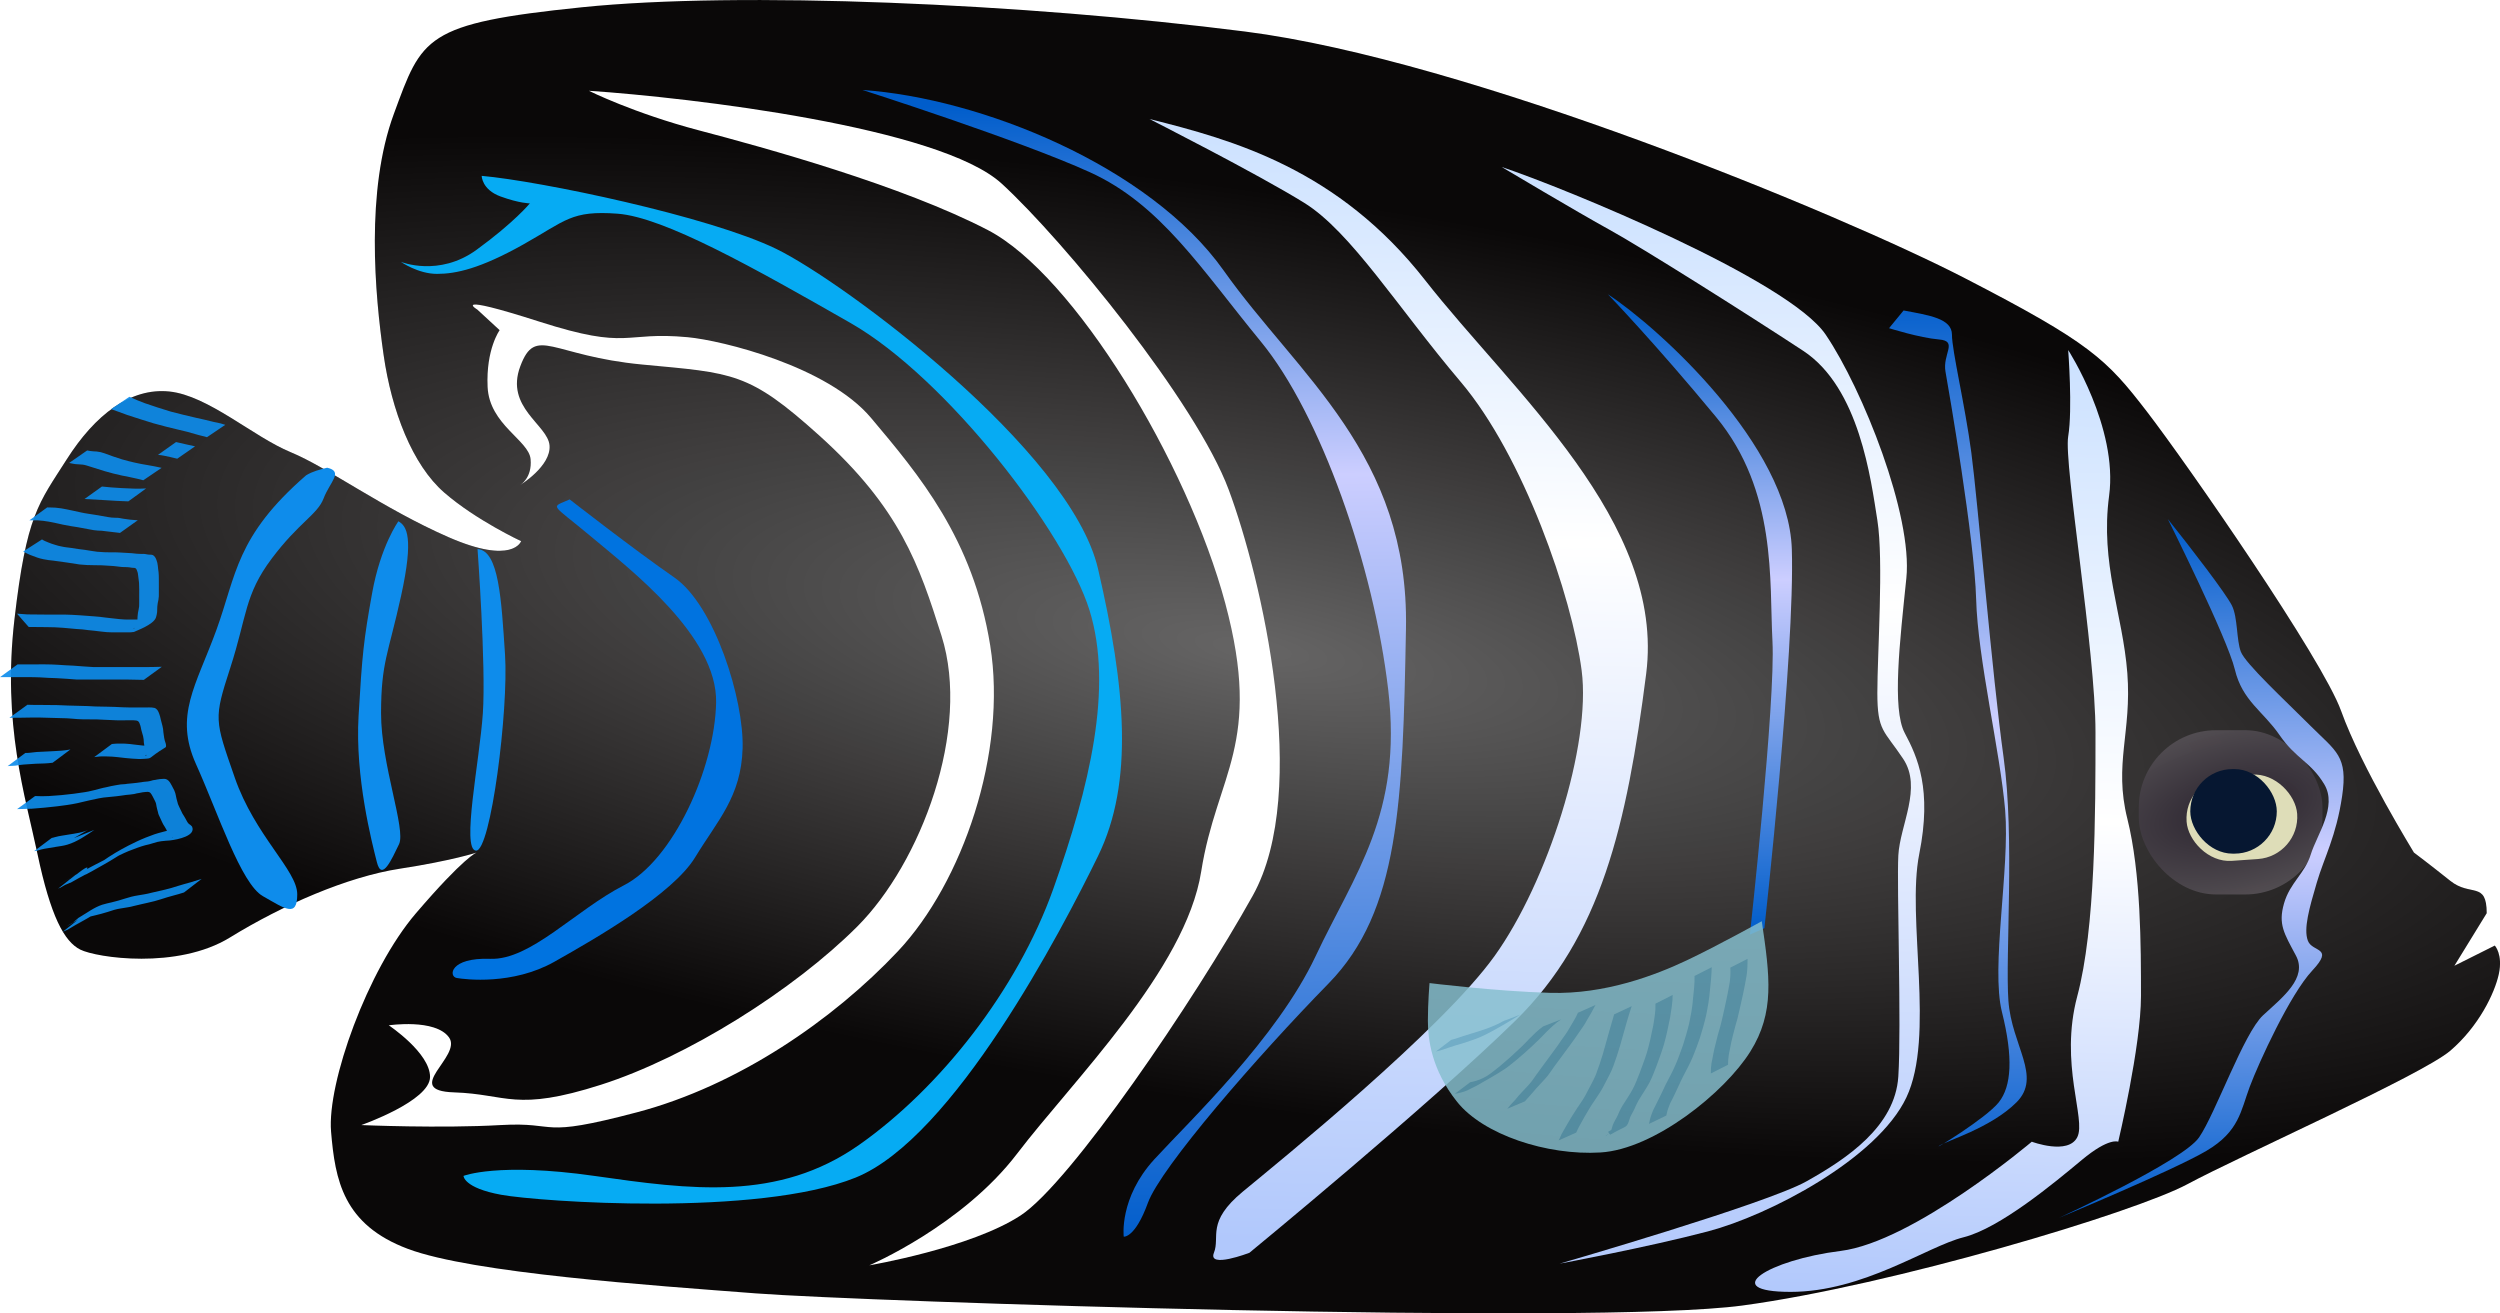 <?xml version="1.0" encoding="UTF-8" standalone="no"?>
<!-- Created with Inkscape (http://www.inkscape.org/) -->

<svg
   xmlns:dc="http://purl.org/dc/elements/1.1/"
   xmlns:cc="http://creativecommons.org/ns#"
   xmlns:rdf="http://www.w3.org/1999/02/22-rdf-syntax-ns#"
   xmlns:svg="http://www.w3.org/2000/svg"
   xmlns="http://www.w3.org/2000/svg"
   xmlns:xlink="http://www.w3.org/1999/xlink"
   xmlns:sodipodi="http://sodipodi.sourceforge.net/DTD/sodipodi-0.dtd"
   xmlns:inkscape="http://www.inkscape.org/namespaces/inkscape"
   width="145.207"
   height="76.283"
   id="svg2"
   version="1.1"
   inkscape:version="0.48.2 r9819"
   sodipodi:docname="black_blue_fish.svg">
  <defs
     id="defs4">
    <linearGradient
       id="linearGradient4040">
      <stop
         style="stop-color:#cae0ff;stop-opacity:1;"
         offset="0"
         id="stop4042" />
      <stop
         id="stop4044"
         offset="0.398"
         style="stop-color:#ffffff;stop-opacity:1;" />
      <stop
         style="stop-color:#b1c8fc;stop-opacity:1;"
         offset="1"
         id="stop4046" />
    </linearGradient>
    <linearGradient
       id="linearGradient4032">
      <stop
         id="stop4034"
         offset="0"
         style="stop-color:#005dcb;stop-opacity:1;" />
      <stop
         style="stop-color:#ccceff;stop-opacity:1;"
         offset="0.442"
         id="stop4036" />
      <stop
         id="stop4038"
         offset="1"
         style="stop-color:#005dcb;stop-opacity:1;" />
    </linearGradient>
    <linearGradient
       id="linearGradient4024">
      <stop
         id="stop4026"
         offset="0"
         style="stop-color:#005dcb;stop-opacity:1;" />
      <stop
         style="stop-color:#ccceff;stop-opacity:1;"
         offset="0.327"
         id="stop4028" />
      <stop
         id="stop4030"
         offset="1"
         style="stop-color:#005dcb;stop-opacity:1;" />
    </linearGradient>
    <linearGradient
       id="linearGradient4016">
      <stop
         style="stop-color:#cae0ff;stop-opacity:1;"
         offset="0"
         id="stop4018" />
      <stop
         id="stop4020"
         offset="0.375"
         style="stop-color:#ffffff;stop-opacity:1;" />
      <stop
         style="stop-color:#b1c8fc;stop-opacity:1;"
         offset="1"
         id="stop4022" />
    </linearGradient>
    <linearGradient
       id="linearGradient3992">
      <stop
         id="stop3994"
         offset="0"
         style="stop-color:#cae0ff;stop-opacity:1;" />
      <stop
         style="stop-color:#ffffff;stop-opacity:1;"
         offset="0.5"
         id="stop3998" />
      <stop
         id="stop3996"
         offset="1"
         style="stop-color:#b1c8fc;stop-opacity:1;" />
    </linearGradient>
    <linearGradient
       id="linearGradient3897">
      <stop
         id="stop3899"
         offset="0"
         style="stop-color:#29222d;stop-opacity:1;" />
      <stop
         id="stop3901"
         offset="1"
         style="stop-color:#666264;stop-opacity:0.946;" />
    </linearGradient>
    <linearGradient
       id="linearGradient3810">
      <stop
         style="stop-color:#005dcb;stop-opacity:1;"
         offset="0"
         id="stop3812" />
      <stop
         id="stop3818"
         offset="0.478"
         style="stop-color:#ccceff;stop-opacity:1;" />
      <stop
         style="stop-color:#005dcb;stop-opacity:1;"
         offset="1"
         id="stop3814" />
    </linearGradient>
    <linearGradient
       id="linearGradient3778">
      <stop
         id="stop3780"
         offset="0"
         style="stop-color:#000000;stop-opacity:1;" />
      <stop
         style="stop-color:#242424;stop-opacity:1;"
         offset="0.5"
         id="stop3784" />
      <stop
         id="stop3782"
         offset="1"
         style="stop-color:#000000;stop-opacity:1;" />
    </linearGradient>
    <linearGradient
       id="linearGradient3766">
      <stop
         style="stop-color:#ffffff;stop-opacity:1;"
         offset="0"
         id="stop3768" />
      <stop
         style="stop-color:#ffffff;stop-opacity:0.078"
         offset="1"
         id="stop3770" />
    </linearGradient>
    <linearGradient
       inkscape:collect="always"
       xlink:href="#linearGradient3810"
       id="linearGradient3816"
       x1="155.154"
       y1="1084.994"
       x2="155.876"
       y2="1125.446"
       gradientUnits="userSpaceOnUse" />
    <filter
       inkscape:collect="always"
       id="filter3911"
       color-interpolation-filters="sRGB">
      <feGaussianBlur
         inkscape:collect="always"
         stdDeviation="0.152"
         id="feGaussianBlur3913" />
    </filter>
    <filter
       inkscape:collect="always"
       id="filter3923"
       color-interpolation-filters="sRGB">
      <feGaussianBlur
         inkscape:collect="always"
         stdDeviation="0.05"
         id="feGaussianBlur3925" />
    </filter>
    <filter
       inkscape:collect="always"
       id="filter3939"
       x="-0.459"
       width="1.919"
       y="-0.589"
       height="2.177"
       color-interpolation-filters="sRGB">
      <feGaussianBlur
         inkscape:collect="always"
         stdDeviation="1.231"
         id="feGaussianBlur3941" />
    </filter>
    <radialGradient
       inkscape:collect="always"
       xlink:href="#linearGradient3897"
       id="radialGradient3948"
       gradientUnits="userSpaceOnUse"
       gradientTransform="matrix(2.758,-0.658,0.316,1.323,-590.996,-211.557)"
       cx="160.076"
       cy="980.637"
       fx="160.076"
       fy="980.637"
       r="5.335" />
    <linearGradient
       inkscape:collect="always"
       xlink:href="#linearGradient3810"
       id="linearGradient3966"
       x1="140.765"
       y1="1071.699"
       x2="141.362"
       y2="1123.762"
       gradientUnits="userSpaceOnUse" />
    <linearGradient
       inkscape:collect="always"
       xlink:href="#linearGradient4032"
       id="linearGradient3974"
       x1="126.289"
       y1="1072.216"
       x2="126.411"
       y2="1108.951"
       gradientUnits="userSpaceOnUse" />
    <linearGradient
       inkscape:collect="always"
       xlink:href="#linearGradient4024"
       id="linearGradient3982"
       x1="93.03"
       y1="1060.782"
       x2="93.946"
       y2="1127.116"
       gradientUnits="userSpaceOnUse" />
    <linearGradient
       inkscape:collect="always"
       xlink:href="#linearGradient3992"
       id="linearGradient3990"
       x1="141.437"
       y1="1074.43"
       x2="140.069"
       y2="1130.193"
       gradientUnits="userSpaceOnUse" />
    <linearGradient
       inkscape:collect="always"
       xlink:href="#linearGradient4040"
       id="linearGradient4006"
       x1="126.449"
       y1="1064.328"
       x2="126.954"
       y2="1128.812"
       gradientUnits="userSpaceOnUse" />
    <linearGradient
       inkscape:collect="always"
       xlink:href="#linearGradient4016"
       id="linearGradient4014"
       x1="110.226"
       y1="1061.508"
       x2="108.519"
       y2="1127.05"
       gradientUnits="userSpaceOnUse" />
    <radialGradient
       inkscape:collect="always"
       xlink:href="#linearGradient3766"
       id="radialGradient4054"
       gradientUnits="userSpaceOnUse"
       gradientTransform="matrix(1.325,0.201,-0.055,0.362,27.568,676.384)"
       cx="99.736"
       cy="1093.959"
       fx="99.736"
       fy="1093.959"
       r="72.286" />
    <radialGradient
       inkscape:collect="always"
       xlink:href="#linearGradient3766"
       id="radialGradient4191"
       gradientUnits="userSpaceOnUse"
       gradientTransform="matrix(1.325,0.201,-0.055,0.362,27.568,676.384)"
       cx="99.736"
       cy="1093.959"
       fx="99.736"
       fy="1093.959"
       r="72.286" />
    <linearGradient
       inkscape:collect="always"
       xlink:href="#linearGradient3992"
       id="linearGradient4193"
       gradientUnits="userSpaceOnUse"
       x1="141.437"
       y1="1074.43"
       x2="140.069"
       y2="1130.193" />
    <radialGradient
       inkscape:collect="always"
       xlink:href="#linearGradient3897"
       id="radialGradient4195"
       gradientUnits="userSpaceOnUse"
       gradientTransform="matrix(2.758,-0.658,0.316,1.323,-590.996,-211.557)"
       cx="160.076"
       cy="980.637"
       fx="160.076"
       fy="980.637"
       r="5.335" />
    <linearGradient
       inkscape:collect="always"
       xlink:href="#linearGradient3810"
       id="linearGradient4197"
       gradientUnits="userSpaceOnUse"
       x1="155.154"
       y1="1084.994"
       x2="155.876"
       y2="1125.446" />
    <linearGradient
       inkscape:collect="always"
       xlink:href="#linearGradient3810"
       id="linearGradient4199"
       gradientUnits="userSpaceOnUse"
       x1="140.765"
       y1="1071.699"
       x2="141.362"
       y2="1123.762" />
    <linearGradient
       inkscape:collect="always"
       xlink:href="#linearGradient4040"
       id="linearGradient4201"
       gradientUnits="userSpaceOnUse"
       x1="126.449"
       y1="1064.328"
       x2="126.954"
       y2="1128.812" />
    <linearGradient
       inkscape:collect="always"
       xlink:href="#linearGradient4032"
       id="linearGradient4203"
       gradientUnits="userSpaceOnUse"
       x1="126.289"
       y1="1072.216"
       x2="126.411"
       y2="1108.951" />
    <linearGradient
       inkscape:collect="always"
       xlink:href="#linearGradient4016"
       id="linearGradient4205"
       gradientUnits="userSpaceOnUse"
       x1="110.226"
       y1="1061.508"
       x2="108.519"
       y2="1127.05" />
    <linearGradient
       inkscape:collect="always"
       xlink:href="#linearGradient4024"
       id="linearGradient4207"
       gradientUnits="userSpaceOnUse"
       x1="93.03"
       y1="1060.782"
       x2="93.946"
       y2="1127.116" />
  </defs>
  <sodipodi:namedview
     id="base"
     pagecolor="#ffffff"
     bordercolor="#666666"
     borderopacity="1.0"
     inkscape:pageopacity="0.0"
     inkscape:pageshadow="2"
     inkscape:zoom="3.8017075"
     inkscape:cx="76.66783"
     inkscape:cy="-0.26304015"
     inkscape:document-units="px"
     inkscape:current-layer="layer1"
     showgrid="false"
     showguides="true"
     inkscape:guide-bbox="true"
     inkscape:window-width="1752"
     inkscape:window-height="999"
     inkscape:window-x="66"
     inkscape:window-y="24"
     inkscape:window-maximized="0"
     fit-margin-top="0"
     fit-margin-left="0"
     fit-margin-right="0"
     fit-margin-bottom="0" />
  <g
     inkscape:label="Layer 1"
     inkscape:groupmode="layer"
     id="layer1"
     transform="translate(-25.237,-921.399)">
    <g
       id="g4148"
       transform="translate(-1.578,-133.361)">
      <path
         sodipodi:nodetypes="cccscsscsszcczzsssscscsscsccczccc"
         inkscape:connector-curvature="0"
         id="path3764"
         d="m 171.249,1107.801 c 0,-1.879 -0.94,-0.94 -2.114,-1.879 -1.175,-0.94 -2.114,-1.644 -2.114,-1.644 0.021,0.021 -3.048,-4.928 -4.228,-8.222 -1.077,-3.008 -8.927,-14.329 -11.276,-17.383 -2.349,-3.054 -3.289,-3.994 -10.571,-7.752 -7.282,-3.759 -28.894,-12.685 -41.814,-14.329 -12.92,-1.644 -29.364,-2.349 -38.525,-1.409 -9.161,0.94 -9.272,1.73 -10.916,6.193 -1.644,4.463 -1.106,10.459 -0.594,14.009 0.467,3.239 1.669,6.378 3.524,7.987 1.855,1.609 4.463,2.819 4.463,2.819 0,0 -0.47,1.409 -4.228,-0.235 -3.759,-1.644 -6.992,-4.038 -9.161,-4.933 -2.169,-0.895 -4.789,-3.292 -7.047,-3.524 -2.258,-0.232 -4.311,1.354 -5.955,3.938 -1.644,2.584 -2.336,3.203 -3.041,9.311 -0.705,6.108 0.624,10.218 1.34,13.612 0.761,3.606 1.548,5.087 2.488,5.556 0.94,0.47 5.638,1.175 8.692,-0.705 3.054,-1.879 6.812,-3.524 9.866,-3.994 3.054,-0.47 4.463,-0.94 4.463,-0.94 0,0 -0.705,0.235 -3.524,3.524 -2.819,3.289 -5.168,9.866 -4.933,12.685 0.235,2.819 0.705,5.403 4.463,6.812 3.759,1.409 14.095,2.114 20.202,2.584 6.108,0.47 48.626,1.879 57.318,0.705 8.692,-1.175 22.786,-5.403 25.84,-7.047 3.054,-1.644 13.625,-6.343 15.269,-7.752 1.644,-1.409 2.577,-3.332 2.819,-4.463 0.242,-1.131 -0.235,-1.644 -0.235,-1.644 l -2.349,1.175 z"
         style="fill:#020000;fill-opacity:1;stroke:none" />
      <path
         style="opacity:0.395;fill:url(#radialGradient4191);fill-opacity:1;stroke:none"
         d="m 171.249,1107.801 c 0,-1.879 -0.94,-0.94 -2.114,-1.879 -1.175,-0.94 -2.114,-1.644 -2.114,-1.644 0.021,0.021 -3.048,-4.928 -4.228,-8.222 -1.077,-3.008 -8.927,-14.329 -11.276,-17.383 -2.349,-3.054 -3.289,-3.994 -10.571,-7.752 -7.282,-3.759 -28.894,-12.685 -41.814,-14.329 -12.92,-1.644 -29.364,-2.349 -38.525,-1.409 -9.161,0.94 -9.272,1.73 -10.916,6.193 -1.644,4.463 -1.106,10.459 -0.594,14.009 0.467,3.239 1.669,6.378 3.524,7.987 1.855,1.609 4.463,2.819 4.463,2.819 0,0 -0.47,1.409 -4.228,-0.235 -3.759,-1.644 -6.992,-4.038 -9.161,-4.933 -2.169,-0.895 -4.789,-3.292 -7.047,-3.524 -2.258,-0.232 -4.311,1.354 -5.955,3.938 -1.644,2.584 -2.336,3.203 -3.041,9.311 -0.705,6.108 0.624,10.218 1.34,13.612 0.761,3.606 1.548,5.087 2.488,5.556 0.94,0.47 5.638,1.175 8.692,-0.705 3.054,-1.879 6.812,-3.524 9.866,-3.994 3.054,-0.47 4.463,-0.94 4.463,-0.94 0,0 -0.705,0.235 -3.524,3.524 -2.819,3.289 -5.168,9.866 -4.933,12.685 0.235,2.819 0.705,5.403 4.463,6.812 3.759,1.409 14.095,2.114 20.202,2.584 6.108,0.47 48.626,1.879 57.318,0.705 8.692,-1.175 22.786,-5.403 25.84,-7.047 3.054,-1.644 13.625,-6.343 15.269,-7.752 1.644,-1.409 2.577,-3.332 2.819,-4.463 0.242,-1.131 -0.235,-1.644 -0.235,-1.644 l -2.349,1.175 z"
         id="path3786"
         inkscape:connector-curvature="0"
         sodipodi:nodetypes="cccscsscsszcczzsssscscsscsccczccc" />
      <path
         inkscape:connector-curvature="0"
         id="path3790"
         d="m 146.94,1075.09 c 0,0 2.907,4.493 2.379,8.457 -0.529,3.964 0.793,6.871 1.057,10.307 0.264,3.436 -0.793,5.286 0,8.457 0.793,3.171 0.793,7.4 0.793,10.307 0,2.907 -1.321,8.457 -1.321,8.457 0,0 -0.529,-0.264 -2.114,1.057 -1.586,1.321 -4.757,3.964 -6.871,4.493 -2.114,0.529 -5.814,3.171 -10.043,3.171 -4.228,0 -1.321,-1.85 2.907,-2.379 4.228,-0.528 11.1,-6.343 11.1,-6.343 0,0 2.114,0.793 2.643,-0.264 0.529,-1.057 -1.057,-4.229 0,-8.193 1.057,-3.964 1.057,-10.571 1.057,-15.328 0,-4.757 -1.85,-15.593 -1.586,-17.178 0.264,-1.586 0,-5.021 0,-5.021 z"
         style="fill:url(#linearGradient4193);fill-opacity:1;stroke:none" />
      <g
         transform="translate(-3.7,121.305)"
         id="g3943">
        <rect
           style="color:#000000;fill:url(#radialGradient4195);fill-opacity:1;fill-rule:nonzero;stroke:none;stroke-width:4;marker:none;visibility:visible;display:inline;overflow:visible;filter:url(#filter3911);enable-background:accumulate"
           id="rect3877"
           width="10.67"
           height="9.541"
           x="154.741"
           y="975.867"
           ry="4.488" />
        <rect
           ry="2.456"
           y="986.891"
           x="88.441"
           height="4.912"
           width="6.436"
           id="rect3879"
           style="color:#000000;fill:#deddb8;fill-opacity:1;fill-rule:nonzero;stroke:none;stroke-width:4;marker:none;visibility:visible;display:inline;overflow:visible;filter:url(#filter3939);enable-background:accumulate"
           transform="matrix(0.998,-0.07,0.07,0.998,0,0)" />
        <rect
           style="color:#000000;fill:#061731;fill-opacity:1;fill-rule:nonzero;stroke:none;stroke-width:4;marker:none;visibility:visible;display:inline;overflow:visible;filter:url(#filter3923);enable-background:accumulate"
           id="rect3875"
           width="5.024"
           height="4.912"
           x="157.733"
           y="978.125"
           ry="2.456" />
      </g>
      <path
         inkscape:connector-curvature="0"
         id="path3800"
         d="m 152.728,1084.909 c 1.385,1.731 3.375,4.327 3.721,5.019 0.346,0.692 0.26,1.99 0.519,2.683 0.26,0.692 2.596,2.856 4.067,4.327 1.471,1.471 2.164,1.731 1.817,4.067 -0.346,2.337 -1.039,3.548 -1.471,5.019 -0.433,1.471 -0.779,2.683 -0.519,3.375 0.26,0.692 1.558,0.346 0.26,1.731 -1.298,1.385 -3.116,5.366 -3.635,6.75 -0.519,1.385 -0.606,2.596 -2.51,3.721 -1.904,1.125 -8.568,3.894 -8.568,3.894 0,0 7.183,-3.289 8.135,-4.673 0.952,-1.385 2.596,-6.058 3.721,-7.096 1.125,-1.039 2.596,-2.164 1.904,-3.462 -0.692,-1.298 -1.039,-1.817 -0.692,-3.029 0.346,-1.212 1.212,-1.731 1.558,-2.856 0.346,-1.125 1.558,-2.769 0.779,-4.067 -0.779,-1.298 -1.644,-1.471 -2.596,-2.856 -0.952,-1.385 -2.164,-1.99 -2.596,-3.808 -0.433,-1.817 -3.894,-8.741 -3.894,-8.741 z"
         style="fill:url(#linearGradient4197);fill-opacity:1;stroke:none" />
      <path
         inkscape:connector-curvature="0"
         id="path3950"
         d="m 137.38,1072.793 c 1.499,0.281 2.81,0.468 2.81,1.405 0,0.937 0.749,4.028 1.124,6.838 0.375,2.81 1.218,13.021 1.874,17.705 0.656,4.684 0.094,11.522 0.281,14.145 0.187,2.623 1.967,4.403 0.468,5.902 -1.499,1.499 -4.122,2.248 -4.496,2.529 -0.375,0.281 2.717,-1.593 3.466,-2.529 0.749,-0.937 0.843,-2.623 0.187,-5.246 -0.656,-2.623 0.468,-8.337 0.187,-11.71 -0.281,-3.372 -1.593,-8.806 -1.686,-12.272 -0.094,-3.466 -1.593,-12.178 -1.78,-13.208 -0.187,-1.03 0.749,-1.78 -0.375,-1.874 -1.124,-0.094 -2.904,-0.656 -2.904,-0.656 z"
         style="fill:url(#linearGradient4199);fill-opacity:1;stroke:none" />
      <path
         inkscape:connector-curvature="0"
         id="path3952"
         d="m 114.028,1064.456 c 3.653,1.218 16.674,6.557 18.829,9.742 2.155,3.185 5.059,10.492 4.684,14.145 -0.375,3.653 -0.843,7.588 -0.094,8.993 0.749,1.405 1.593,3.279 0.843,7.026 -0.749,3.747 0.937,10.585 -0.749,14.145 -1.686,3.56 -7.963,6.838 -11.522,7.775 -3.56,0.937 -8.618,1.874 -8.618,1.874 0,0 11.991,-3.466 14.333,-4.777 2.342,-1.312 5.152,-3.185 5.34,-6.089 0.187,-2.904 -0.094,-11.054 0,-12.834 0.094,-1.78 1.405,-3.934 0.281,-5.621 -1.124,-1.686 -1.499,-1.593 -1.499,-3.841 0,-2.248 0.375,-7.681 0,-10.023 -0.375,-2.342 -1.03,-7.682 -4.309,-9.836 -3.279,-2.155 -9.368,-5.995 -11.241,-7.026 -1.874,-1.03 -6.276,-3.653 -6.276,-3.653 z"
         style="fill:url(#linearGradient4201);fill-opacity:1;stroke:none" />
      <path
         inkscape:connector-curvature="0"
         id="path3954"
         d="m 120.21,1071.856 c 2.998,1.967 10.492,8.806 10.679,14.801 0.187,5.995 -1.593,22.014 -1.593,22.014 l -0.843,0.375 c 0,0 1.499,-13.583 1.311,-17.049 -0.187,-3.466 0.281,-8.712 -3.279,-13.021 -3.56,-4.309 -6.276,-7.119 -6.276,-7.119 z"
         style="fill:url(#linearGradient4203);fill-opacity:1;stroke:none" />
      <path
         inkscape:connector-curvature="0"
         id="path3956"
         d="m 93.576,1061.672 c 4.871,1.218 10.96,2.904 16.019,9.368 5.059,6.464 13.958,14.052 12.834,22.857 -1.124,8.806 -2.623,15.269 -7.588,20.14 -4.965,4.871 -15.457,13.489 -15.457,13.489 0,0 -2.436,0.937 -2.061,0 0.375,-0.937 -0.468,-1.78 1.686,-3.56 2.155,-1.78 11.522,-9.368 14.614,-13.677 3.091,-4.309 5.621,-12.272 5.059,-16.581 -0.562,-4.309 -3.372,-12.459 -7.026,-16.768 -3.653,-4.309 -6.37,-8.712 -9.087,-10.398 -2.717,-1.686 -8.993,-4.871 -8.993,-4.871 z"
         style="fill:url(#linearGradient4205);fill-opacity:1;stroke:none" />
      <path
         inkscape:connector-curvature="0"
         id="path3958"
         d="m 76.909,1059.986 c 6.838,0.468 16.674,4.403 20.984,10.492 4.309,6.089 10.773,10.679 10.585,20.796 -0.187,10.117 -0.375,16.393 -4.496,20.609 -4.122,4.215 -9.742,10.679 -10.492,12.74 -0.749,2.061 -1.405,1.967 -1.405,1.967 0,0 -0.281,-2.248 1.78,-4.497 2.061,-2.248 7.119,-7.026 9.368,-11.803 2.248,-4.778 5.059,-8.244 4.215,-15.457 -0.843,-7.213 -3.934,-16.019 -7.4,-20.234 -3.466,-4.215 -5.808,-7.963 -9.93,-9.836 -4.122,-1.873 -13.208,-4.777 -13.208,-4.777 z"
         style="fill:url(#linearGradient4207);fill-opacity:1;stroke:none" />
      <g
         style="opacity:0.837"
         transform="translate(-17.971,125.533)"
         id="g3865">
        <path
           style="fill:#85bfce;fill-opacity:1;stroke:none"
           d="m 147.115,982.731 c 0.473,3.217 0.757,5.298 -0.662,7.569 -1.491,2.385 -5.582,5.676 -8.704,5.866 -3.122,0.189 -6.812,-1.041 -8.325,-2.933 -1.514,-1.892 -1.703,-3.69 -1.703,-4.73 0,-1.041 0.095,-2.176 0.095,-2.176 0,0 3.784,0.473 7.001,0.568 3.217,0.095 6.149,-1.041 7.947,-1.892 1.798,-0.851 4.352,-2.271 4.352,-2.271 z"
           id="path3839"
           inkscape:connector-curvature="0"
           sodipodi:nodetypes="csssscssc" />
        <path
           style="color:#000000;fill:#62a4bc;fill-opacity:1;fill-rule:nonzero;stroke:none;stroke-width:4;marker:none;visibility:visible;display:inline;overflow:visible;enable-background:accumulate"
           id="path3843"
           d="m 146.29,82.558 c 0.002,0.324 -0.01,0.646 -0.057,0.967 -0.054,0.331 -0.119,0.66 -0.187,0.988 -0.07,0.355 -0.163,0.704 -0.236,1.057 -0.065,0.318 -0.152,0.629 -0.244,0.94 -0.079,0.282 -0.146,0.567 -0.215,0.852 -0.046,0.255 -0.105,0.507 -0.151,0.762 -0.034,0.193 -0.041,0.388 -0.045,0.584 0,0 -1,0.507 -1,0.507 l 0,0 c 0.003,-0.201 0.008,-0.402 0.04,-0.601 0.044,-0.258 0.114,-0.511 0.152,-0.771 0.07,-0.286 0.138,-0.573 0.213,-0.858 0.092,-0.309 0.185,-0.618 0.252,-0.933 0.073,-0.354 0.166,-0.703 0.234,-1.057 0.071,-0.326 0.133,-0.655 0.192,-0.983 0.052,-0.313 0.07,-0.628 0.051,-0.945 0,0 1.001,-0.51 1.001,-0.51 z"
           inkscape:connector-curvature="0"
           transform="translate(0,902.362)" />
        <path
           style="color:#000000;fill:#62a4bc;fill-opacity:1;fill-rule:nonzero;stroke:none;stroke-width:4;marker:none;visibility:visible;display:inline;overflow:visible;enable-background:accumulate"
           id="path3845"
           d="m 144.208,83.043 c -0.013,0.446 -0.054,0.89 -0.103,1.333 -0.039,0.494 -0.123,0.981 -0.223,1.466 -0.098,0.433 -0.222,0.86 -0.354,1.284 -0.129,0.373 -0.261,0.746 -0.414,1.109 -0.164,0.399 -0.374,0.776 -0.571,1.159 -0.164,0.316 -0.297,0.647 -0.456,0.966 -0.085,0.2 -0.197,0.386 -0.29,0.582 -0.084,0.197 -0.158,0.397 -0.202,0.606 -0.008,0.037 -0.016,0.074 -0.024,0.111 0,0 -1.007,0.486 -1.007,0.486 l 0,0 c 0.008,-0.035 0.016,-0.071 0.025,-0.107 0.037,-0.219 0.11,-0.426 0.193,-0.631 0.086,-0.202 0.202,-0.386 0.289,-0.587 0.165,-0.32 0.313,-0.648 0.468,-0.973 0.199,-0.379 0.404,-0.757 0.572,-1.151 0.16,-0.357 0.279,-0.733 0.419,-1.099 0.133,-0.422 0.263,-0.845 0.364,-1.277 0.101,-0.482 0.194,-0.965 0.228,-1.457 0.049,-0.435 0.098,-0.873 0.088,-1.312 0,0 0.999,-0.509 0.999,-0.509 z"
           inkscape:connector-curvature="0"
           transform="translate(0,902.362)" />
        <path
           style="color:#000000;fill:#62a4bc;fill-opacity:1;fill-rule:nonzero;stroke:none;stroke-width:4;marker:none;visibility:visible;display:inline;overflow:visible;enable-background:accumulate"
           id="path3847"
           d="m 141.938,84.651 c -0.001,0.438 -0.075,0.871 -0.146,1.302 -0.103,0.529 -0.214,1.058 -0.36,1.577 -0.121,0.412 -0.274,0.813 -0.42,1.217 -0.124,0.315 -0.239,0.633 -0.39,0.936 -0.135,0.263 -0.295,0.51 -0.455,0.758 -0.147,0.225 -0.283,0.456 -0.39,0.703 -0.079,0.215 -0.213,0.402 -0.304,0.61 -0.233,0.713 -0.108,0.404 -1.158,1.018 -0.095,-0.104 -0.054,-0.048 -0.125,-0.17 0,0 0.97,-0.564 0.97,-0.564 l 0,0 c 0.041,0.061 0.026,0.075 0.047,0.043 -1.851,1.126 -0.981,0.791 -0.839,0.432 0.037,-0.093 0.06,-0.194 0.089,-0.289 0.08,-0.217 0.216,-0.4 0.307,-0.612 0.099,-0.255 0.233,-0.493 0.385,-0.721 0.151,-0.252 0.328,-0.488 0.46,-0.752 0.168,-0.292 0.269,-0.615 0.402,-0.924 0.147,-0.404 0.305,-0.804 0.432,-1.214 0.152,-0.514 0.26,-1.04 0.367,-1.566 0.068,-0.421 0.147,-0.845 0.13,-1.273 0,0 0.999,-0.509 0.999,-0.509 z"
           inkscape:connector-curvature="0"
           transform="translate(0,902.362)" />
        <path
           style="color:#000000;fill:#62a4bc;fill-opacity:1;fill-rule:nonzero;stroke:none;stroke-width:4;marker:none;visibility:visible;display:inline;overflow:visible;enable-background:accumulate"
           id="path3849"
           d="m 139.559,85.307 c -0.109,0.33 -0.214,0.662 -0.308,0.997 -0.119,0.431 -0.244,0.86 -0.364,1.29 -0.116,0.408 -0.256,0.81 -0.4,1.209 -0.125,0.343 -0.31,0.658 -0.475,0.982 -0.17,0.359 -0.392,0.688 -0.615,1.016 -0.207,0.292 -0.385,0.602 -0.565,0.91 -0.117,0.188 -0.205,0.391 -0.323,0.579 -0.065,0.114 -0.114,0.237 -0.169,0.356 0,0 -1.028,0.461 -1.028,0.461 l 0,0 c 0.072,-0.114 0.115,-0.242 0.171,-0.364 0.115,-0.191 0.223,-0.383 0.331,-0.58 0.181,-0.313 0.368,-0.623 0.57,-0.922 0.224,-0.321 0.446,-0.646 0.615,-1 0.163,-0.324 0.351,-0.635 0.486,-0.973 0.147,-0.397 0.285,-0.797 0.406,-1.202 0.118,-0.43 0.245,-0.858 0.361,-1.289 0.09,-0.333 0.198,-0.66 0.287,-0.993 0,0 1.018,-0.478 1.018,-0.478 z"
           inkscape:connector-curvature="0"
           transform="translate(0,902.362)" />
        <path
           style="color:#000000;fill:#62a4bc;fill-opacity:1;fill-rule:nonzero;stroke:none;stroke-width:4;marker:none;visibility:visible;display:inline;overflow:visible;enable-background:accumulate"
           id="path3859"
           d="m 137.458,85.234 c -0.15,0.3 -0.322,0.586 -0.491,0.875 -0.134,0.257 -0.305,0.491 -0.47,0.728 -0.16,0.238 -0.326,0.472 -0.497,0.702 -0.195,0.258 -0.381,0.521 -0.574,0.781 -0.226,0.287 -0.429,0.59 -0.641,0.886 -0.155,0.223 -0.346,0.418 -0.53,0.617 -0.151,0.157 -0.297,0.319 -0.435,0.487 -0.126,0.155 -0.269,0.294 -0.398,0.447 -0.021,0.025 -0.041,0.05 -0.062,0.075 0,0 -1.032,0.436 -1.032,0.436 l 0,0 c 0.022,-0.023 0.043,-0.047 0.065,-0.07 0.118,-0.162 0.264,-0.299 0.397,-0.448 0.137,-0.172 0.281,-0.338 0.434,-0.495 0.186,-0.199 0.38,-0.389 0.543,-0.608 0.217,-0.294 0.417,-0.6 0.641,-0.889 0.199,-0.253 0.374,-0.524 0.571,-0.778 0.173,-0.226 0.338,-0.46 0.496,-0.698 0.167,-0.235 0.343,-0.466 0.48,-0.721 0.161,-0.29 0.355,-0.561 0.481,-0.87 0,0 1.024,-0.457 1.024,-0.457 z"
           inkscape:connector-curvature="0"
           transform="translate(0,902.362)" />
        <path
           style="color:#000000;fill:#62a4bc;fill-opacity:1;fill-rule:nonzero;stroke:none;stroke-width:4;marker:none;visibility:visible;display:inline;overflow:visible;enable-background:accumulate"
           id="path3861"
           d="m 135.46,86.075 c -0.317,0.205 -0.59,0.468 -0.857,0.732 -0.279,0.298 -0.569,0.583 -0.87,0.858 -0.264,0.254 -0.547,0.486 -0.823,0.726 -0.227,0.183 -0.447,0.375 -0.686,0.541 -0.538,0.361 -1.108,0.67 -1.669,0.993 -0.188,0.083 -0.364,0.189 -0.549,0.276 -0.232,0.097 -0.475,0.156 -0.722,0.198 0,0 0.89,-0.672 0.89,-0.672 l 0,0 c 0.243,-0.049 0.483,-0.116 0.707,-0.224 0.182,-0.091 0.359,-0.191 0.543,-0.279 -1.702,0.989 -0.617,0.369 -0.238,0.113 0.248,-0.156 0.464,-0.353 0.698,-0.53 0.275,-0.242 0.562,-0.471 0.827,-0.725 0.302,-0.275 0.6,-0.552 0.875,-0.855 0.26,-0.265 0.526,-0.528 0.829,-0.745 0,0 1.046,-0.409 1.046,-0.409 z"
           inkscape:connector-curvature="0"
           transform="translate(0,902.362)" />
        <path
           style="color:#000000;fill:#62a4bc;fill-opacity:1;fill-rule:nonzero;stroke:none;stroke-width:4;marker:none;visibility:visible;display:inline;overflow:visible;enable-background:accumulate"
           id="path3863"
           d="m 133.095,85.791 c -0.616,0.39 -1.243,0.763 -1.89,1.099 -0.305,0.159 -0.62,0.298 -0.948,0.402 -0.303,0.105 -0.608,0.207 -0.919,0.29 -0.302,0.092 -0.597,0.203 -0.899,0.297 -0.168,0.045 -0.085,0.025 -0.25,0.06 0,0 0.888,-0.677 0.888,-0.677 l 0,0 c 0.159,-0.039 0.078,-0.018 0.242,-0.065 0.299,-0.097 0.595,-0.205 0.898,-0.291 0.308,-0.09 0.613,-0.19 0.915,-0.295 0.321,-0.115 0.633,-0.252 0.934,-0.413 0.409,-0.214 0.332,-0.177 -0.604,0.365 -0.057,0.033 0.112,-0.068 0.167,-0.103 0.053,-0.033 0.105,-0.066 0.158,-0.1 0.049,-0.029 0.098,-0.059 0.147,-0.088 0.038,-0.023 0.075,-0.047 0.113,-0.071 0,0 1.046,-0.409 1.046,-0.409 z"
           inkscape:connector-curvature="0"
           transform="translate(0,902.362)" />
      </g>
      <path
         inkscape:connector-curvature="0"
         id="path4056"
         d="m 61.027,1060.033 c 5.893,0.4 20.376,2.098 23.971,5.394 3.596,3.296 11.287,12.685 13.184,17.779 1.898,5.094 4.794,17.479 1.398,23.572 -3.396,6.093 -10.587,16.68 -13.484,18.578 -2.897,1.898 -8.789,2.897 -8.789,2.897 0,0 5.394,-2.297 8.59,-6.492 3.196,-4.195 9.788,-10.687 10.687,-16.38 0.899,-5.693 3.596,-7.391 1.398,-15.581 -2.197,-8.19 -8.789,-19.077 -13.784,-21.674 -4.994,-2.597 -12.984,-4.794 -16.78,-5.793 -3.795,-0.999 -6.392,-2.297 -6.392,-2.297 z"
         style="fill:#ffffff;fill-opacity:1;stroke:none" />
      <path
         sodipodi:nodetypes="ccsscscccsscscscscsc"
         inkscape:connector-curvature="0"
         id="path4058"
         d="m 54.791,1064.974 c 3.396,0.3 13.228,2.351 17.123,4.249 3.895,1.898 17.08,11.686 18.678,18.578 1.598,6.892 2.097,12.385 0,16.68 -2.097,4.295 -8.39,16.381 -14.083,18.678 -5.693,2.297 -18.378,1.398 -20.575,0.999 -2.197,-0.4 -2.197,-1.099 -2.197,-1.099 0,0 1.998,-0.799 7.591,0 5.593,0.799 10.687,1.498 15.382,-1.798 4.694,-3.296 9.189,-8.989 11.287,-14.882 2.097,-5.893 3.496,-11.686 2.097,-16.181 -1.398,-4.495 -8.29,-13.484 -13.883,-16.68 -5.593,-3.196 -10.831,-6.146 -13.528,-6.346 -2.697,-0.2 -2.996,0.4 -5.493,1.798 -2.497,1.398 -3.895,1.698 -4.994,1.698 -1.099,0 -2.097,-0.699 -2.097,-0.699 0,0 2.197,0.899 4.395,-0.699 2.197,-1.598 3.096,-2.697 3.096,-2.697 0,0 -0.599,0 -1.698,-0.4 -1.099,-0.4 -1.099,-1.199 -1.099,-1.199 z"
         style="fill:#06abf3;fill-opacity:1;stroke:none" />
      <path
         sodipodi:nodetypes="cssszzzccscsccsssscscsscc"
         inkscape:connector-curvature="0"
         id="path4060"
         d="m 54.538,1072.74 c 0,0 -1.698,-0.999 3.596,0.699 5.294,1.698 4.836,0.552 8.627,0.907 1.994,0.187 8.122,1.686 10.646,4.686 2.78,3.303 5.927,7.019 6.923,13.223 0.996,6.205 -1.606,13.763 -5.355,17.749 -3.75,3.986 -9.281,7.806 -15.151,9.358 -5.87,1.552 -4.439,0.545 -7.935,0.745 -3.496,0.2 -8.09,0 -8.09,0 0,0 3.995,-1.398 3.995,-2.797 0,-1.398 -2.397,-2.997 -2.397,-2.997 0,0 2.697,-0.4 3.496,0.699 0.799,1.099 -2.797,3.096 0.3,3.196 3.096,0.1 3.54,1.153 8.534,-0.445 4.994,-1.598 11.187,-5.494 14.882,-9.189 3.696,-3.696 6.615,-11.432 4.894,-16.88 -1.302,-4.122 -2.403,-7.407 -7.105,-11.641 -4.109,-3.7 -4.978,-3.619 -10.271,-4.119 -5.294,-0.499 -6.193,-2.297 -7.092,0.1 -0.899,2.397 1.598,3.396 1.698,4.595 0.1,1.199 -1.698,2.297 -1.698,2.297 0,0 0.699,-0.4 0.599,-1.498 -0.1,-1.099 -2.397,-1.998 -2.497,-4.195 -0.1,-2.197 0.699,-3.296 0.699,-3.296 z"
         style="fill:#ffffff;fill-opacity:1;stroke:none" />
      <path
         inkscape:connector-curvature="0"
         id="path4062"
         d="m 59.904,1083.766 c -1.134,0.513 -1.134,0.171 1.215,2.138 2.349,1.967 7.371,5.816 7.29,9.665 -0.081,3.849 -2.511,9.152 -5.346,10.606 -2.835,1.454 -5.427,4.362 -7.776,4.277 -2.349,-0.086 -2.43,1.026 -1.944,1.112 0.486,0.086 3.24,0.428 5.67,-0.941 2.43,-1.369 6.885,-3.934 8.181,-6.073 1.296,-2.138 2.673,-3.507 2.754,-6.329 0.081,-2.822 -1.62,-8.296 -3.969,-9.921 -2.349,-1.625 -6.075,-4.533 -6.075,-4.533 z"
         style="fill:#0073e0;fill-opacity:1;stroke:none" />
      <path
         inkscape:connector-curvature="0"
         id="path4064"
         d="m 54.551,1086.651 c 1.241,0.085 1.384,2.919 1.597,6.124 0.213,3.205 -0.828,11.45 -1.687,11.392 -0.859,-0.059 0.211,-5.216 0.399,-7.975 0.188,-2.759 -0.309,-9.54 -0.309,-9.54 z"
         style="fill:#0e8ceb;fill-opacity:1;stroke:none" />
      <path
         inkscape:connector-curvature="0"
         id="path4066"
         d="m 49.956,1085.039 c 0.489,0.273 0.902,0.93 0.156,4.326 -0.746,3.396 -1.161,3.858 -1.164,6.824 -0.003,2.967 1.461,6.752 1.043,7.606 -0.417,0.854 -0.995,2.195 -1.285,1.046 -0.29,-1.149 -1.274,-4.942 -1.064,-8.503 0.21,-3.562 0.293,-4.393 0.79,-7.142 0.497,-2.749 1.523,-4.157 1.523,-4.157 z"
         style="fill:#0e8ceb;fill-opacity:1;stroke:none" />
      <path
         sodipodi:nodetypes="csssssssscc"
         inkscape:connector-curvature="0"
         id="path4068"
         d="m 44.591,1082.371 c -4.09,3.555 -4.039,5.777 -5.214,8.999 -1.176,3.222 -2.454,4.944 -1.176,7.777 1.278,2.833 2.607,6.944 3.885,7.666 1.278,0.722 1.994,1.278 1.994,-0.111 0,-1.389 -2.454,-3.389 -3.63,-6.777 -1.176,-3.388 -1.227,-3.388 -0.256,-6.388 0.971,-3 0.818,-4.222 2.403,-6.333 1.585,-2.111 2.658,-2.555 3.016,-3.5 0.358,-0.944 1.176,-1.555 0.204,-1.778 -0.42,0.106 -0.853,0.212 -1.227,0.445 z"
         style="fill:#0e8ceb;fill-opacity:1;stroke:none" />
      <path
         sodipodi:nodetypes="cccccccccccccccccccccccccccccccccccscccccccccccccccccccccccscccccccccccc"
         inkscape:connector-curvature="0"
         d="m 29.248,1086.087 c 0.116,0.078 0.246,0.13 0.375,0.181 0.131,0.053 0.265,0.103 0.403,0.14 0.117,0.045 0.241,0.065 0.363,0.093 0.188,0.045 0.381,0.059 0.572,0.085 0.259,0.049 0.52,0.078 0.781,0.111 0.243,0.039 0.485,0.081 0.729,0.111 0.274,0.029 0.55,0.031 0.825,0.035 0.292,-0.01 0.582,0.016 0.873,0.031 0.194,0 0.385,0.028 0.578,0.047 0.112,0.011 0.225,0.012 0.338,0.013 0.104,-0.011 0.202,0.014 0.304,0.031 0.097,0.02 0.199,0 0.294,0.031 0.114,0.054 0.175,0.172 0.217,0.285 0.047,0.111 0.068,0.227 0.081,0.345 0.007,0.124 0.032,0.246 0.044,0.37 0.014,0.132 0.014,0.264 0.015,0.397 2.02e-4,0.143 -2.4e-5,0.285 8.71e-4,0.428 8.49e-4,0.125 0.001,0.251 5.4e-5,0.376 0.005,0.135 -1.85e-4,0.267 -0.024,0.4 -0.033,0.131 -0.054,0.264 -0.066,0.399 -0.009,0.107 -0.006,0.215 -0.011,0.323 -0.009,0.105 -0.04,0.206 -0.067,0.308 -0.152,0.43 -1.165,0.774 -1.278,0.838 -0.122,0.022 -0.246,0.024 -0.37,0.024 -0.14,-10e-5 -0.281,-9e-4 -0.421,0 -0.157,-6e-4 -0.313,-7e-4 -0.47,0 -0.209,0 -0.419,-0.018 -0.626,-0.045 -0.261,-0.029 -0.521,-0.065 -0.783,-0.087 -0.221,-0.034 -0.443,-0.054 -0.666,-0.063 -0.262,-0.027 -0.524,-0.046 -0.785,-0.071 -0.308,-0.027 -0.618,-0.034 -0.927,-0.038 -0.355,0 -1.065,-0.01 -1.065,-0.01 l -0.679,-0.772 0.606,0.043 c 0,0 0.714,0.01 1.071,0.01 0.36,0 0.719,0 1.079,-2e-4 0.312,0.01 0.623,0.017 0.934,0.044 0.264,0.022 0.529,0.039 0.793,0.059 0.223,0.014 0.444,0.04 0.665,0.071 0.262,0.028 0.523,0.064 0.785,0.088 0.209,0.019 0.418,0.034 0.627,0.027 0.157,-5e-4 0.315,-5e-4 0.472,-10e-5 0.141,-2e-4 0.281,0 0.422,0 0.117,-0.01 0.237,-0.011 0.344,-0.065 -0.352,0.203 -0.705,0.402 -1.055,0.609 -0.013,0.01 0.031,-0.01 0.045,-0.012 0.048,-0.022 0.076,-0.066 0.115,-0.098 0.046,-0.085 0.06,-0.186 0.081,-0.28 0.022,-0.104 0.003,-0.214 0.017,-0.32 0.011,-0.139 0.027,-0.279 0.062,-0.415 0.031,-0.124 0.04,-0.248 0.034,-0.375 -0.001,-0.126 -6.61e-4,-0.251 4.47e-4,-0.377 0.001,-0.142 0.002,-0.285 6.24e-4,-0.428 -7.8e-4,-0.129 -0.003,-0.257 -0.011,-0.385 -0.012,-0.124 -0.035,-0.246 -0.046,-0.369 -0.008,-0.109 -0.024,-0.216 -0.068,-0.317 -0.024,-0.076 -0.058,-0.161 -0.148,-0.168 -0.098,0 -0.196,-0.014 -0.292,-0.032 -0.097,-0.016 -0.194,-0.016 -0.293,-0.016 -0.113,0 -0.227,-0.011 -0.339,-0.027 -0.186,-0.025 -0.372,-0.045 -0.559,-0.051 -0.287,-0.019 -0.574,-0.038 -0.862,-0.032 -0.281,0 -0.563,-0.01 -0.842,-0.041 -0.244,-0.033 -0.486,-0.075 -0.729,-0.112 -0.261,-0.036 -0.522,-0.068 -0.782,-0.109 -0.199,-0.021 -0.399,-0.041 -0.595,-0.085 -0.124,-0.029 -0.25,-0.053 -0.369,-0.1 -0.136,-0.047 -0.272,-0.097 -0.406,-0.151 -0.137,-0.056 -0.269,-0.125 -0.398,-0.198 l 1.083,-0.694 z"
         id="path4096"
         style="opacity:0.914;color:#000000;fill:#0e8ceb;fill-opacity:1;fill-rule:nonzero;stroke:none;stroke-width:4;marker:none;visibility:visible;display:inline;overflow:visible;enable-background:accumulate" />
      <path
         inkscape:connector-curvature="0"
         d="m 35.176,1094.249 c -0.315,-0.012 -0.631,-0.015 -0.946,-0.019 -0.529,0 -1.058,0 -1.587,-2e-4 -0.455,0 -0.911,0 -1.366,0 -0.399,-0.028 -0.797,-0.063 -1.197,-0.081 -0.31,0 -0.618,-0.03 -0.928,-0.045 -0.247,-0.012 -0.495,-0.013 -0.743,-0.014 -0.258,0 -0.515,0 -0.773,0 -0.273,0 -0.547,-10e-5 -0.82,0 0,0 1.02,-0.741 1.02,-0.741 l 0,0 c 0.272,0 0.544,0 0.815,0 0.26,-8e-4 0.519,0 0.779,-9e-4 0.247,0 0.494,0.01 0.74,0.024 0.305,0.02 0.611,0.042 0.917,0.052 0.395,0.024 0.788,0.068 1.183,0.083 0.453,5e-4 0.905,0 1.358,0 0.529,0 1.058,0 1.588,-2e-4 0.333,0 0.667,-0.01 1,-0.019 0,0 -1.039,0.755 -1.039,0.755 z"
         id="path4098"
         style="opacity:0.914;color:#000000;fill:#0e8ceb;fill-opacity:1;fill-rule:nonzero;stroke:none;stroke-width:4;marker:none;visibility:visible;display:inline;overflow:visible;enable-background:accumulate" />
      <path
         inkscape:connector-curvature="0"
         d="m 28.401,1095.694 c 0.214,0.01 0.427,0.01 0.641,0.01 0.358,0 0.717,0.01 1.075,0.01 0.442,0.019 0.884,0.037 1.327,0.044 0.303,0 0.606,0.021 0.908,0.036 0.221,0.01 0.442,0.011 0.662,0.013 0.31,0 0.619,0.021 0.929,0.034 0.223,0.01 0.446,0.011 0.668,0.01 0.176,-5e-4 0.352,0 0.528,0 0.216,0.012 0.436,-0.025 0.649,0.026 0.154,0.052 0.222,0.193 0.273,0.336 0.046,0.107 0.065,0.223 0.092,0.335 0.03,0.119 0.062,0.238 0.094,0.357 0.038,0.127 0.05,0.259 0.059,0.391 0.012,0.107 0.033,0.213 0.045,0.32 0.016,0.108 0.049,0.211 0.085,0.313 0.017,0.047 0.049,0.204 -0.006,0.238 -1.095,0.67 -0.714,0.634 -1.23,0.667 -0.234,0.019 -0.467,0.01 -0.7,-0.01 -0.287,-0.02 -0.573,-0.054 -0.859,-0.088 -0.199,-0.024 -0.398,-0.036 -0.598,-0.04 -0.169,3e-4 -0.338,-0.011 -0.505,0.01 -0.083,0.01 -0.166,0.019 -0.249,0.028 0,0 1.024,-0.76 1.024,-0.76 l 0,0 c 0.082,-0.01 0.165,-0.016 0.247,-0.021 0.172,-0.01 0.345,0 0.517,0 0.197,0.011 0.393,0.032 0.588,0.06 0.284,0.036 0.568,0.066 0.854,0.081 0.232,0.011 0.468,0.017 0.697,-0.032 0.45,-0.183 -0.031,0.01 -0.976,0.588 -0.013,0.01 0.032,-6e-4 0.047,0 0.032,-0.01 0.037,-0.018 0.037,-0.051 -4.9e-5,-0.015 -0.005,-0.031 -0.007,-0.046 -0.039,-0.112 -0.08,-0.223 -0.103,-0.339 -0.008,-0.11 -0.025,-0.218 -0.044,-0.326 -0.004,-0.124 -0.012,-0.248 -0.044,-0.368 -0.032,-0.119 -0.067,-0.237 -0.101,-0.356 -0.029,-0.109 -0.035,-0.225 -0.083,-0.329 -0.034,-0.108 -0.077,-0.204 -0.2,-0.224 -0.207,-0.028 -0.416,-0.01 -0.624,-0.014 -0.179,0 -0.359,0.01 -0.539,0 -0.217,-0.01 -0.434,-0.017 -0.651,-0.028 -0.31,-0.017 -0.62,-0.035 -0.93,-0.026 -0.225,10e-4 -0.45,0 -0.674,-0.014 -0.291,-0.021 -0.581,-0.055 -0.873,-0.055 -0.444,-0.011 -0.888,-0.025 -1.333,-0.037 -0.364,0 -0.728,0 -1.091,0.01 -0.223,0 -0.445,0 -0.668,0.01 0,0 1.041,-0.756 1.041,-0.756 z"
         id="path4100"
         style="opacity:0.914;color:#000000;fill:#0e8ceb;fill-opacity:1;fill-rule:nonzero;stroke:none;stroke-width:4;marker:none;visibility:visible;display:inline;overflow:visible;enable-background:accumulate" />
      <path
         inkscape:connector-curvature="0"
         d="m 29.878,1099.061 c -0.321,0.045 -0.646,0.049 -0.969,0.058 -0.325,0.03 -0.653,0.03 -0.976,0.077 -0.143,0.029 -0.287,0.044 -0.433,0.049 -0.082,0 -0.164,0 -0.243,0.016 0,0 1.029,-0.767 1.029,-0.767 l 0,0 c 0.082,-2e-4 0.163,0 0.245,-0.01 0.14,-0.011 0.279,-0.033 0.418,-0.046 0.316,-0.02 0.633,-0.029 0.95,-0.047 0.338,-0.015 0.677,-0.034 1.009,-0.101 0,0 -1.03,0.768 -1.03,0.768 z"
         id="path4102"
         style="opacity:0.914;color:#000000;fill:#0e8ceb;fill-opacity:1;fill-rule:nonzero;stroke:none;stroke-width:4;marker:none;visibility:visible;display:inline;overflow:visible;enable-background:accumulate" />
      <path
         inkscape:connector-curvature="0"
         d="m 28.843,1100.996 c 0.273,0.012 0.545,0.018 0.818,-10e-5 0.481,-0.026 0.959,-0.072 1.436,-0.133 0.286,-0.05 0.576,-0.072 0.86,-0.131 0.018,0 0.311,-0.073 0.337,-0.079 0.232,-0.056 0.462,-0.129 0.697,-0.17 0.184,-0.053 0.374,-0.079 0.561,-0.117 0.177,-0.039 0.357,-0.056 0.538,-0.063 0.166,-0.032 0.335,-0.031 0.501,-0.055 0.193,-0.021 0.383,-0.055 0.575,-0.077 0.152,-0.011 0.307,-0.022 0.453,-0.07 0.101,-0.042 0.215,-0.032 0.317,-0.064 0.113,-0.024 0.229,-0.033 0.344,-0.037 0.142,-0.013 0.218,0.013 0.324,0.105 0.082,0.084 0.136,0.188 0.192,0.29 0.049,0.089 0.098,0.177 0.14,0.269 0.051,0.11 0.082,0.225 0.102,0.344 0.016,0.103 0.045,0.202 0.073,0.302 0.018,0.102 0.055,0.197 0.101,0.289 0.043,0.088 0.088,0.175 0.127,0.266 0.038,0.1 0.095,0.189 0.153,0.278 0.051,0.091 0.111,0.176 0.155,0.271 0.036,0.073 0.076,0.141 0.135,0.198 0.069,0.043 0.135,0.089 0.186,0.154 0.246,0.537 -0.81,0.757 -1.298,0.811 -0.164,0.013 -0.326,0.021 -0.489,0.043 -0.154,0.018 -0.305,0.059 -0.451,0.107 -0.158,0.053 -0.319,0.092 -0.481,0.128 -0.158,0.05 -0.32,0.088 -0.473,0.152 -0.168,0.058 -0.333,0.123 -0.498,0.189 -0.172,0.073 -0.341,0.148 -0.508,0.231 -0.167,0.072 -0.329,0.155 -0.486,0.247 -0.469,0.271 0.547,-0.317 0.927,-0.534 0.025,-0.014 -0.049,0.03 -0.073,0.046 -0.064,0.042 -0.125,0.088 -0.188,0.132 -0.384,0.224 -0.768,0.448 -1.152,0.671 -0.062,0.036 -0.065,0.033 -0.129,0.068 -0.022,0.012 -0.088,0.052 -0.066,0.039 1.026,-0.59 1.359,-0.803 0.962,-0.55 -0.476,0.304 -0.979,0.572 -1.467,0.85 -0.083,0.036 -0.157,0.089 -0.238,0.128 -0.085,0.032 -0.043,0.014 -0.125,0.054 -0.12,0.075 -0.25,0.13 -0.373,0.199 -0.077,0.035 -0.039,0.016 -0.111,0.056 -0.018,0.01 -0.072,0.034 -0.055,0.024 2.054,-1.19 1.298,-0.787 0.962,-0.544 -0.404,0.252 -0.795,0.467 -1.232,0.712 -0.015,0.01 -0.033,0.01 -0.049,0.013 -0.015,0.01 -0.085,0.038 -0.096,0.043 -0.112,0.046 -0.225,0.094 -0.331,0.152 2.165,-1.902 1.342,-0.769 1.008,-0.575 -0.379,0.221 -0.758,0.444 -1.139,0.662 -0.014,0.01 -0.032,0.01 -0.047,0.014 -0.086,0.04 0.013,0.014 -0.073,0.033 0,0 1.013,-0.797 1.013,-0.797 l 0,0 c 0.016,-0.01 0.206,-0.116 0.105,-0.058 -0.352,0.204 -0.702,0.41 -1.054,0.613 -0.015,0.01 0.029,-0.019 0.044,-0.029 0.381,-0.221 0.762,-0.442 1.144,-0.663 0.111,-0.05 0.222,-0.101 0.335,-0.148 0.034,-0.014 0.069,-0.026 0.102,-0.041 0.014,-0.01 0.054,-0.03 0.041,-0.023 -1.891,1.097 -1.318,0.801 -0.966,0.552 0.21,-0.099 -0.107,0.056 0.09,-0.059 0.436,-0.255 0.858,-0.515 1.306,-0.739 0.126,-0.063 0.249,-0.133 0.376,-0.194 0.123,-0.057 0.239,-0.126 0.362,-0.184 -1.899,1.099 -1.143,0.659 -0.718,0.414 0.02,-0.015 0.039,-0.033 0.061,-0.046 0.384,-0.226 0.77,-0.449 1.155,-0.672 0.044,-0.026 0.09,-0.049 0.135,-0.074 0.021,-0.012 0.082,-0.047 0.061,-0.035 -0.343,0.2 -0.685,0.4 -1.028,0.6 0.48,-0.34 0.984,-0.64 1.51,-0.91 0.161,-0.085 0.324,-0.165 0.49,-0.241 0.169,-0.081 0.342,-0.152 0.514,-0.224 0.167,-0.065 0.333,-0.13 0.503,-0.189 0.159,-0.052 0.32,-0.099 0.482,-0.139 0.161,-0.041 0.321,-0.083 0.479,-0.135 0.152,-0.041 0.306,-0.077 0.464,-0.09 0.162,-0.018 0.326,-0.017 0.486,-0.047 0.059,-0.013 0.087,-0.017 0.142,-0.037 0.017,-0.01 0.066,-0.032 0.05,-0.022 -0.35,0.213 -1.362,0.441 -1.027,0.677 0.002,0 0.004,0 0.007,0 -0.047,-0.06 -0.128,-0.086 -0.177,-0.145 -0.063,-0.072 -0.116,-0.149 -0.155,-0.236 -0.039,-0.09 -0.098,-0.169 -0.142,-0.256 -0.061,-0.095 -0.124,-0.189 -0.166,-0.295 -0.038,-0.089 -0.082,-0.174 -0.121,-0.262 -0.049,-0.1 -0.097,-0.2 -0.114,-0.311 -0.027,-0.105 -0.06,-0.209 -0.079,-0.316 -0.012,-0.108 -0.035,-0.214 -0.086,-0.312 -0.04,-0.09 -0.087,-0.175 -0.132,-0.261 -0.048,-0.086 -0.091,-0.177 -0.166,-0.243 -0.083,-0.053 -0.176,-0.037 -0.27,-0.03 -0.113,0.01 -0.225,0.026 -0.335,0.053 -0.106,0.012 -0.209,0.038 -0.312,0.065 -0.15,0.024 -0.301,0.039 -0.453,0.052 -0.192,0.024 -0.383,0.058 -0.576,0.078 -0.17,0.016 -0.339,0.036 -0.509,0.051 -0.175,0.013 -0.35,0.035 -0.522,0.072 -0.189,0.035 -0.375,0.08 -0.563,0.12 -0.226,0.052 -0.452,0.104 -0.678,0.159 -0.39,0.083 -0.785,0.134 -1.18,0.183 -0.484,0.058 -0.969,0.102 -1.456,0.138 -0.288,0.016 -0.576,0.012 -0.863,0.024 0,0 1.041,-0.756 1.041,-0.756 z"
         id="path4106"
         style="opacity:0.914;color:#000000;fill:#0e8ceb;fill-opacity:1;fill-rule:nonzero;stroke:none;stroke-width:4;marker:none;visibility:visible;display:inline;overflow:visible;enable-background:accumulate" />
      <path
         inkscape:connector-curvature="0"
         d="m 32.292,1102.964 c -0.492,0.329 -0.989,0.683 -1.559,0.854 -0.215,0.068 -0.439,0.091 -0.661,0.128 -0.222,0.035 -0.444,0.07 -0.665,0.111 -0.146,0.023 -0.288,0.067 -0.428,0.113 -0.061,0.014 -0.122,0.021 -0.184,0.028 0,0 1.025,-0.768 1.025,-0.768 l 0,0 c 0.058,-0.011 0.117,-0.023 0.173,-0.043 0.139,-0.041 0.283,-0.068 0.426,-0.091 0.221,-0.037 0.442,-0.072 0.663,-0.107 0.22,-0.033 0.439,-0.074 0.65,-0.147 0.033,-0.012 0.066,-0.023 0.098,-0.037 0.029,-0.012 0.112,-0.055 0.085,-0.039 -1.791,1.058 -1.213,0.689 -0.819,0.478 0,0 1.195,-0.48 1.195,-0.48 z"
         id="path4108"
         style="opacity:0.914;color:#000000;fill:#0e8ceb;fill-opacity:1;fill-rule:nonzero;stroke:none;stroke-width:4;marker:none;visibility:visible;display:inline;overflow:visible;enable-background:accumulate" />
      <path
         inkscape:connector-curvature="0"
         d="m 37.508,1106.595 c -0.206,0.065 -0.414,0.128 -0.623,0.181 -0.243,0.071 -0.488,0.132 -0.727,0.217 -0.246,0.077 -0.493,0.147 -0.745,0.198 -0.276,0.057 -0.549,0.129 -0.825,0.191 -0.25,0.075 -0.511,0.094 -0.766,0.144 -0.258,0.037 -0.505,0.117 -0.75,0.201 -0.251,0.08 -0.506,0.144 -0.762,0.207 -0.189,0.043 -0.379,0.085 -0.559,0.158 -0.057,0.021 -0.073,0.024 -0.125,0.053 -0.018,0.01 -0.072,0.044 -0.054,0.034 1.77,-1.011 1.318,-0.765 0.944,-0.537 -0.078,0.056 -0.152,0.117 -0.226,0.178 -0.07,0.066 -0.148,0.12 -0.224,0.177 -3.78,2.177 2.568,-1.485 -1.204,0.694 -0.355,0.205 1.425,-0.813 1.066,-0.615 -0.751,0.414 -0.781,0.433 -1.179,0.68 -0.104,0.036 -0.197,0.097 -0.301,0.133 0,0 1.007,-0.795 1.007,-0.795 l 0,0 c 0.097,-0.049 0.199,-0.089 0.292,-0.146 0.348,-0.183 -1.36,0.791 -1.02,0.592 0.378,-0.221 0.759,-0.437 1.137,-0.658 0.355,-0.207 -1.432,0.81 -1.068,0.618 0.107,-0.056 2.816,-1.626 0.071,-0.037 0.152,-0.08 -0.085,0.048 0.071,-0.048 0.013,-0.01 0.029,-0.011 0.042,-0.019 0.046,-0.026 0.073,-0.071 0.122,-0.094 0.071,-0.066 0.146,-0.129 0.223,-0.188 0.054,-0.048 0.032,-0.033 0.096,-0.071 0.467,-0.271 0.847,-0.575 1.336,-0.736 0.183,-0.054 0.369,-0.098 0.555,-0.139 0.254,-0.06 0.504,-0.133 0.752,-0.213 0.249,-0.081 0.502,-0.148 0.762,-0.188 0.255,-0.044 0.511,-0.077 0.761,-0.147 0.275,-0.066 0.55,-0.129 0.825,-0.19 0.25,-0.06 0.497,-0.133 0.742,-0.213 0.241,-0.077 0.486,-0.14 0.729,-0.209 0.216,-0.063 0.432,-0.128 0.645,-0.2 0,0 -1.019,0.784 -1.019,0.784 z"
         id="path4110"
         style="opacity:0.914;color:#000000;fill:#0e8ceb;fill-opacity:1;fill-rule:nonzero;stroke:none;stroke-width:4;marker:none;visibility:visible;display:inline;overflow:visible;enable-background:accumulate" />
      <path
         inkscape:connector-curvature="0"
         d="m 29.561,1084.232 c 0.155,0.01 0.311,0 0.466,0.014 0.223,0.018 0.443,0.051 0.662,0.099 0.277,0.052 0.549,0.123 0.825,0.178 0.281,0.063 0.567,0.095 0.85,0.143 0.239,0.038 0.478,0.081 0.716,0.126 0.148,0.029 0.298,0.039 0.449,0.042 0.156,-0.01 0.308,0.032 0.46,0.057 0.25,0.04 0.501,0.069 0.754,0.084 0.026,0 0.052,0 0.078,0 0,0 -1.039,0.74 -1.039,0.74 l 0,0 c -0.023,0 -0.046,-0.01 -0.069,-0.01 -0.253,-0.031 -0.507,-0.056 -0.759,-0.09 -0.154,-0.022 -0.307,-0.039 -0.463,-0.038 -0.152,-0.01 -0.302,-0.03 -0.45,-0.064 -0.233,-0.048 -0.467,-0.091 -0.702,-0.13 -0.285,-0.045 -0.571,-0.085 -0.853,-0.147 -0.276,-0.059 -0.55,-0.127 -0.829,-0.175 -0.219,-0.039 -0.44,-0.067 -0.663,-0.078 -0.158,0 -0.315,0 -0.473,0 0,0 1.041,-0.756 1.041,-0.756 z"
         id="path4112"
         style="opacity:0.914;color:#000000;fill:#0e8ceb;fill-opacity:1;fill-rule:nonzero;stroke:none;stroke-width:4;marker:none;visibility:visible;display:inline;overflow:visible;enable-background:accumulate" />
      <path
         inkscape:connector-curvature="0"
         d="m 34.268,1083.881 c -0.455,-0.01 -0.908,-0.044 -1.361,-0.071 -0.395,-0.017 -0.79,-0.046 -1.185,-0.066 0,0 1.013,-0.725 1.013,-0.725 l 0,0 c 0.382,0.038 0.764,0.075 1.148,0.091 0.473,0.025 0.947,0.051 1.42,0.02 0,0 -1.034,0.751 -1.034,0.751 z"
         id="path4114"
         style="opacity:0.914;color:#000000;fill:#0e8ceb;fill-opacity:1;fill-rule:nonzero;stroke:none;stroke-width:4;marker:none;visibility:visible;display:inline;overflow:visible;enable-background:accumulate" />
      <path
         inkscape:connector-curvature="0"
         d="m 35.136,1082.656 c -0.249,-0.075 -0.506,-0.121 -0.759,-0.179 -0.075,-0.016 -0.15,-0.034 -0.225,-0.049 -0.081,-0.016 -0.162,-0.028 -0.243,-0.044 -0.342,-0.07 -0.679,-0.163 -1.015,-0.258 -0.351,-0.107 -0.7,-0.22 -1.05,-0.329 -0.147,-0.047 -0.3,-0.063 -0.454,-0.067 -0.131,0 -0.262,-0.018 -0.389,-0.045 -0.111,-0.02 -0.054,-0.01 -0.169,-0.036 0,0 1.044,-0.725 1.044,-0.725 l 0,0 c 0.114,0.021 0.058,0.011 0.17,0.03 0.128,0.016 0.256,0.03 0.385,0.031 0.157,0.014 0.31,0.051 0.458,0.106 0.333,0.125 0.668,0.245 1.008,0.349 0.491,0.14 0.987,0.255 1.492,0.334 0.272,0.049 0.545,0.095 0.813,0.16 0,0 -1.066,0.723 -1.066,0.723 z"
         id="path4116"
         style="opacity:0.914;color:#000000;fill:#0e8ceb;fill-opacity:1;fill-rule:nonzero;stroke:none;stroke-width:4;marker:none;visibility:visible;display:inline;overflow:visible;enable-background:accumulate" />
      <path
         inkscape:connector-curvature="0"
         d="m 37.04,1080.436 c 0.236,0.049 0.471,0.109 0.707,0.161 0.131,0.034 0.264,0.061 0.397,0.087 0,0 -1.034,0.719 -1.034,0.719 l 0,0 c -0.13,-0.03 -0.26,-0.063 -0.391,-0.093 -0.24,-0.053 -0.481,-0.11 -0.727,-0.132 0,0 1.048,-0.742 1.048,-0.742 z"
         id="path4118"
         style="opacity:0.914;color:#000000;fill:#0e8ceb;fill-opacity:1;fill-rule:nonzero;stroke:none;stroke-width:4;marker:none;visibility:visible;display:inline;overflow:visible;enable-background:accumulate" />
      <path
         inkscape:connector-curvature="0"
         d="m 34.33,1077.806 c 0.291,0.141 0.593,0.257 0.894,0.372 0.5,0.173 1.003,0.337 1.51,0.489 0.482,0.13 0.969,0.242 1.455,0.357 0.346,0.074 0.691,0.155 1.034,0.242 0.135,0.026 0.269,0.06 0.404,0.086 0.092,0.025 0.183,0.051 0.273,0.083 0,0 -1.064,0.719 -1.064,0.719 l 0,0 c -0.086,-0.03 -0.175,-0.05 -0.263,-0.071 -0.131,-0.033 -0.263,-0.061 -0.391,-0.103 -0.329,-0.101 -0.662,-0.188 -0.997,-0.261 -0.484,-0.117 -0.969,-0.232 -1.448,-0.37 -0.512,-0.154 -1.02,-0.319 -1.528,-0.485 -0.315,-0.111 -0.626,-0.234 -0.943,-0.341 0,0 1.065,-0.717 1.065,-0.717 z"
         id="path4120"
         style="opacity:0.914;color:#000000;fill:#0e8ceb;fill-opacity:1;fill-rule:nonzero;stroke:none;stroke-width:4;marker:none;visibility:visible;display:inline;overflow:visible;enable-background:accumulate" />
    </g>
  </g>
</svg>
